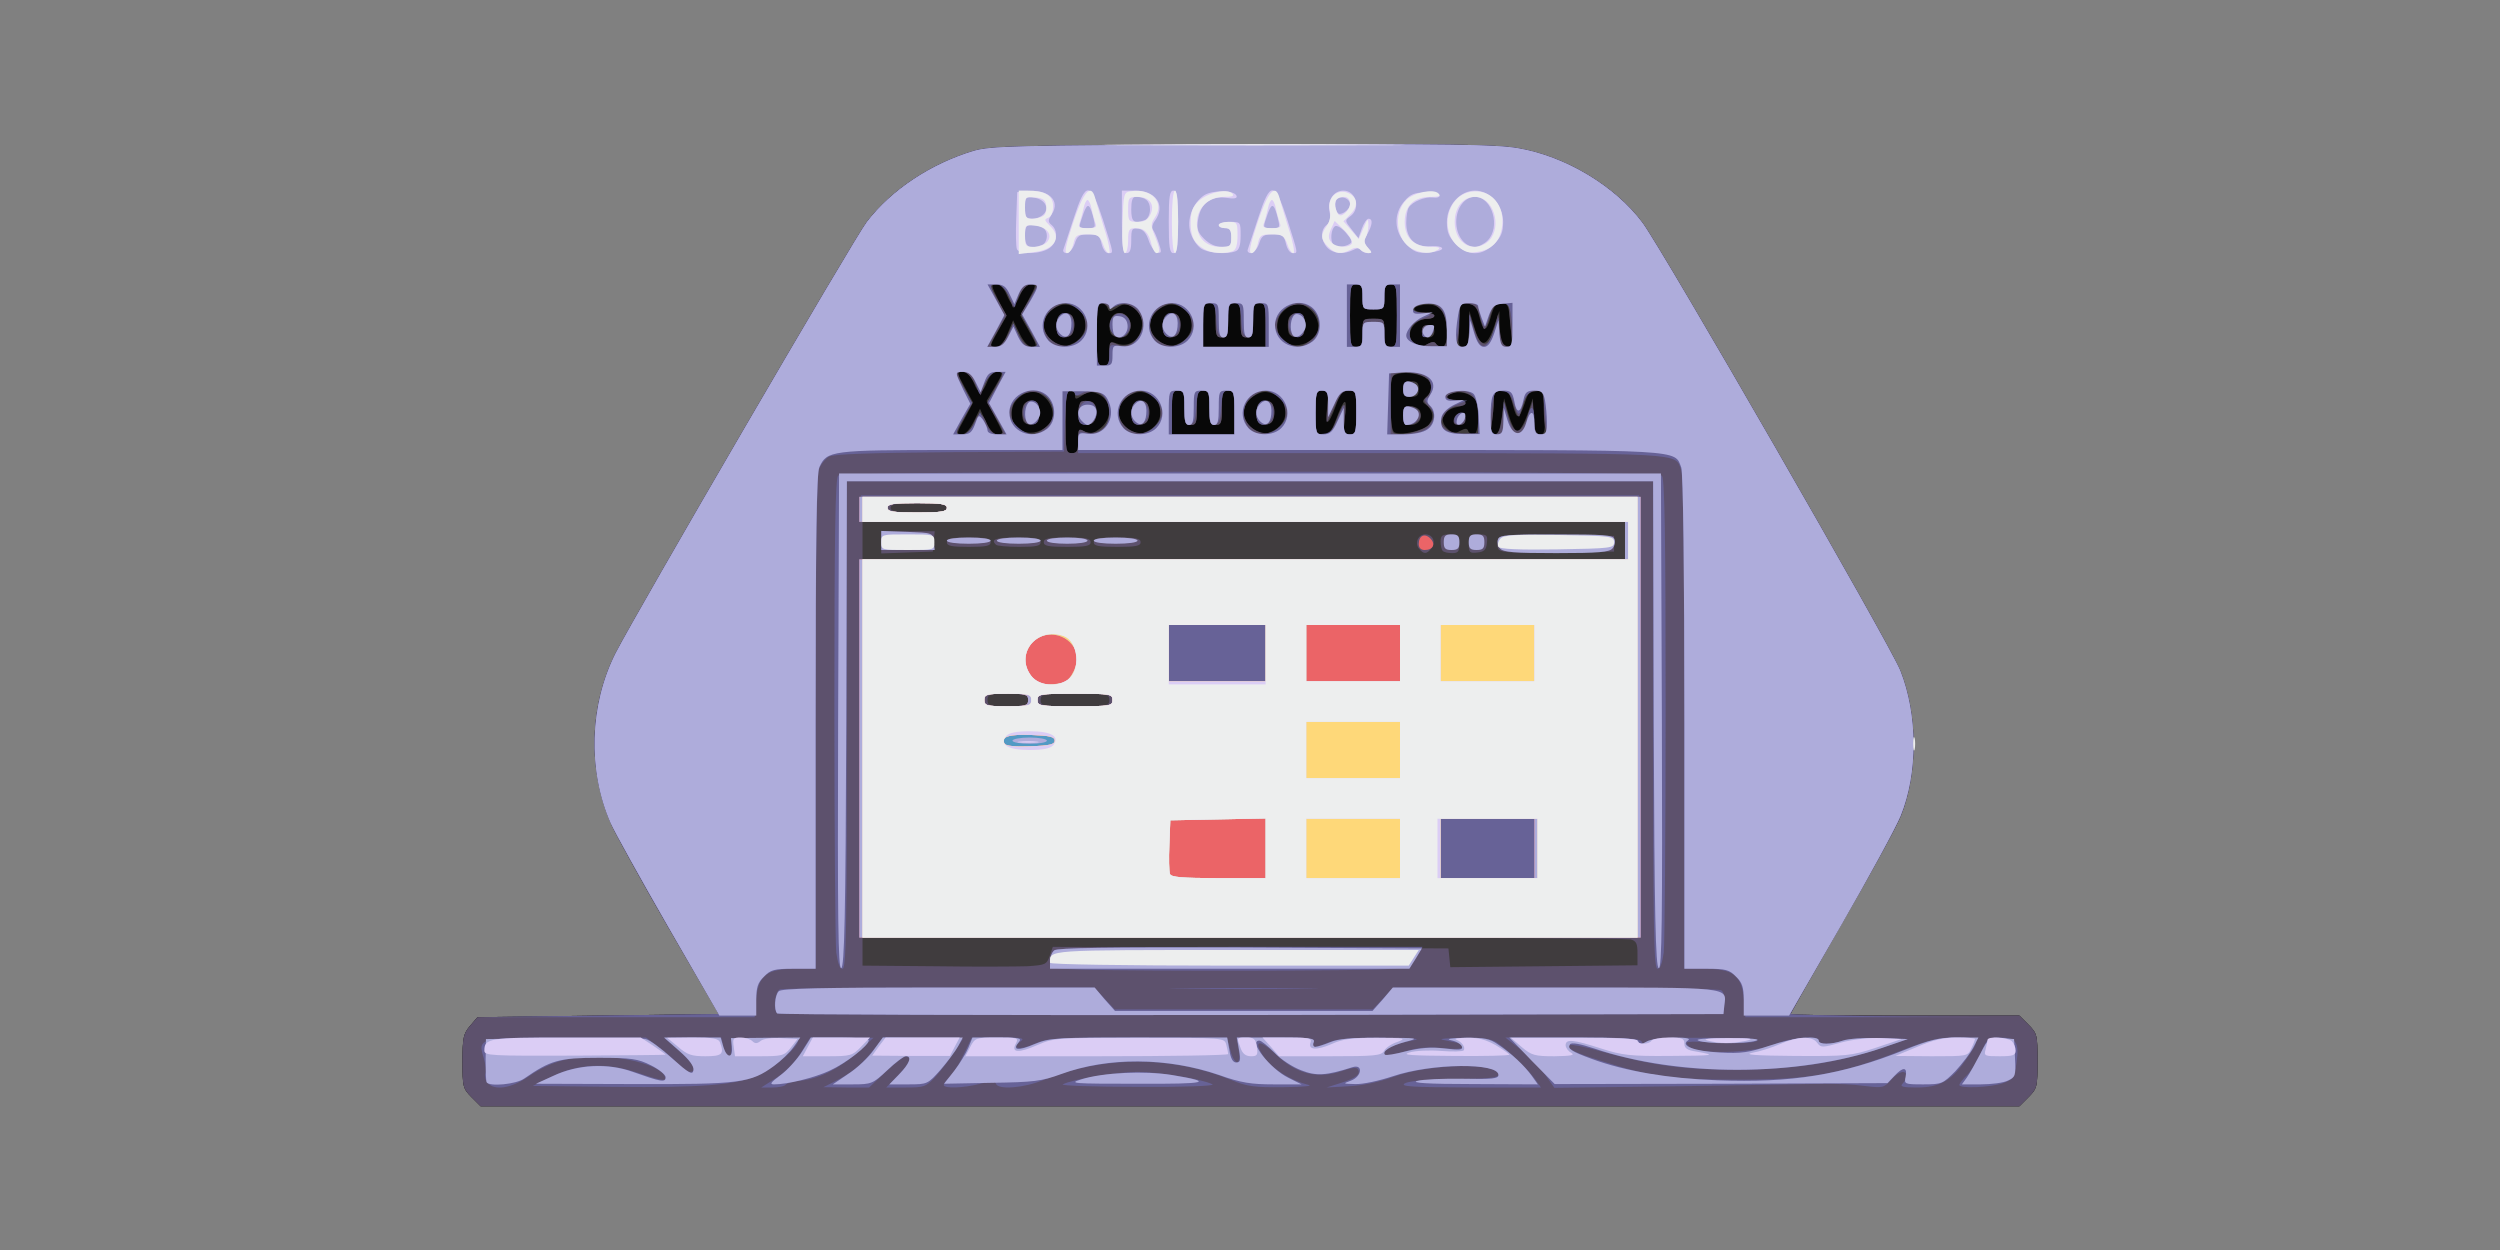 <!DOCTYPE svg PUBLIC "-//W3C//DTD SVG 20010904//EN" "http://www.w3.org/TR/2001/REC-SVG-20010904/DTD/svg10.dtd">
<svg version="1.0" xmlns="http://www.w3.org/2000/svg" width="800px" height="400px" viewBox="0 0 8000 4000" preserveAspectRatio="xMidYMid meet">
<rect x="0" y="0" width="8000" height="4000" fill="#808080" stroke="none"/>
<g id="layer101" fill="#080808" stroke="none">
<path d="M1509 3511 c-28 -28 -29 -34 -29 -115 0 -75 3 -88 24 -113 l24 -28 386 -5 386 -5 -157 -270 c-86 -148 -168 -297 -184 -331 -79 -173 -75 -384 11 -554 66 -129 765 -1330 804 -1380 79 -103 205 -186 341 -227 55 -16 130 -18 858 -21 667 -2 813 0 884 12 153 26 312 122 399 239 67 91 792 1350 825 1433 56 141 57 326 2 464 -14 35 -100 192 -190 347 -89 155 -163 285 -163 288 0 3 165 5 366 5 l366 0 29 29 c28 28 29 34 29 116 0 82 -1 88 -29 116 l-29 29 -2462 0 -2462 0 -29 -29z"/>
</g>
<g id="layer102" fill="#403c3e" stroke="none">
<path d="M1509 3511 c-28 -28 -29 -34 -29 -115 0 -75 3 -88 24 -113 l24 -28 386 -5 386 -5 -157 -270 c-86 -148 -168 -297 -184 -331 -79 -173 -75 -384 11 -554 66 -129 765 -1330 804 -1380 79 -103 205 -186 341 -227 55 -16 130 -18 858 -21 667 -2 813 0 884 12 153 26 312 122 399 239 67 91 792 1350 825 1433 56 141 57 326 2 464 -14 35 -100 192 -190 347 -89 155 -163 285 -163 288 0 3 165 5 366 5 l366 0 29 29 c28 28 29 34 29 116 0 82 -1 88 -29 116 l-29 29 -2462 0 -2462 0 -29 -29z m1941 -2101 c0 -38 1 -40 21 -29 18 9 26 7 48 -9 43 -32 41 -90 -5 -111 -22 -10 -31 -9 -50 4 -21 14 -24 14 -24 0 0 -8 -7 -15 -15 -15 -12 0 -15 18 -15 100 0 93 1 100 20 100 17 0 20 -7 20 -40z m-334 -61 l20 -41 18 41 c13 27 25 41 38 41 11 0 18 -3 16 -7 -2 -5 -14 -29 -27 -54 l-24 -46 28 -47 c25 -43 26 -46 7 -46 -12 0 -24 11 -32 30 -18 44 -28 45 -44 5 -10 -24 -21 -35 -35 -35 -20 0 -20 2 6 49 l27 49 -27 51 c-26 46 -27 51 -10 51 12 0 26 -15 39 -41z m237 13 c26 -23 18 -70 -15 -95 -23 -17 -31 -18 -57 -8 -17 8 -34 24 -39 39 -25 72 52 116 111 64z m320 17 c33 -15 49 -52 37 -84 -11 -28 -50 -48 -77 -38 -69 24 -70 101 -3 126 8 3 16 6 17 6 1 1 13 -4 26 -10z m277 -59 c0 -63 -2 -70 -20 -70 -18 0 -20 7 -20 55 0 48 -2 55 -20 55 -18 0 -20 -7 -20 -55 0 -48 -2 -55 -20 -55 -18 0 -20 7 -20 55 0 48 -2 55 -20 55 -18 0 -20 -7 -20 -55 0 -48 -2 -55 -20 -55 -18 0 -20 7 -20 70 l0 70 100 0 100 0 0 -70z m123 59 c33 -15 49 -52 37 -84 -11 -28 -50 -48 -77 -38 -69 24 -70 101 -3 126 8 3 16 6 17 6 1 1 13 -4 26 -10z m202 -36 c27 -72 37 -76 29 -10 -6 54 -6 57 15 57 19 0 21 -5 21 -70 0 -67 -1 -70 -24 -70 -20 0 -27 9 -42 50 -10 28 -21 50 -26 50 -4 0 -4 -22 -1 -50 5 -46 4 -50 -16 -50 -19 0 -21 5 -21 70 0 67 1 70 24 70 19 0 27 -9 41 -47z m297 16 c18 -21 14 -47 -10 -65 -12 -8 -11 -12 2 -23 19 -16 21 -45 4 -58 -20 -16 -66 -24 -93 -17 -24 6 -25 9 -25 94 0 61 4 90 13 94 24 10 92 -6 109 -25z m126 20 c2 6 10 11 18 11 15 0 20 -72 8 -105 -8 -21 -45 -35 -73 -28 -31 8 -25 23 9 23 39 0 39 16 1 23 -43 9 -57 41 -31 67 17 17 24 19 42 9 17 -9 23 -9 26 0z m108 -46 l7 -58 15 53 c8 28 20 52 27 52 8 0 22 -24 32 -52 l18 -53 3 58 c2 46 6 57 20 57 15 0 17 -9 14 -70 -3 -66 -5 -70 -27 -70 -18 0 -26 8 -35 38 -19 56 -26 58 -39 8 -10 -39 -15 -46 -36 -46 -21 0 -25 5 -25 33 0 17 -3 49 -6 70 -5 29 -3 37 9 37 11 0 17 -15 23 -57z m-1256 -203 c0 -37 2 -39 23 -31 72 27 116 -82 47 -119 -17 -9 -27 -8 -46 5 -22 14 -25 14 -30 0 -3 -8 -12 -15 -20 -15 -11 0 -14 21 -14 100 0 93 1 100 20 100 17 0 20 -7 20 -40z m-326 -62 l18 -43 21 43 c13 27 28 42 40 42 16 0 16 -5 -10 -50 l-28 -50 26 -50 c25 -47 26 -50 7 -50 -12 0 -24 12 -34 35 -16 40 -26 39 -44 -5 -8 -18 -20 -30 -31 -30 -18 0 -18 3 6 51 l26 50 -26 46 c-30 54 -30 53 -7 53 13 0 25 -14 36 -42z m209 31 c33 -15 49 -52 37 -84 -11 -28 -50 -48 -77 -38 -69 24 -70 101 -3 126 8 3 16 6 17 6 1 1 13 -4 26 -10z m340 0 c33 -15 49 -52 37 -84 -11 -28 -50 -48 -77 -38 -69 24 -70 101 -3 126 8 3 16 6 17 6 1 1 13 -4 26 -10z m277 -59 c0 -63 -2 -70 -20 -70 -18 0 -20 7 -20 55 0 48 -2 55 -20 55 -18 0 -20 -7 -20 -55 0 -48 -2 -55 -20 -55 -18 0 -20 7 -20 55 0 48 -2 55 -20 55 -18 0 -20 -7 -20 -55 0 -48 -2 -55 -20 -55 -18 0 -20 7 -20 70 l0 70 100 0 100 0 0 -70z m153 42 c26 -23 18 -70 -15 -95 -23 -17 -31 -18 -57 -8 -17 8 -34 24 -39 39 -25 72 52 116 111 64z m157 -17 c0 -45 0 -45 35 -45 35 0 35 0 35 45 0 38 3 45 20 45 19 0 20 -7 20 -100 0 -93 -1 -100 -20 -100 -17 0 -20 7 -20 40 0 39 -1 40 -35 40 -34 0 -35 -1 -35 -40 0 -33 -3 -40 -20 -40 -19 0 -20 7 -20 100 0 93 1 100 20 100 17 0 20 -7 20 -45z m210 35 c13 -7 21 -7 25 0 15 25 35 9 35 -27 0 -80 -24 -107 -83 -96 -34 7 -25 23 14 23 16 0 29 5 29 10 0 6 -10 10 -22 10 -47 0 -77 58 -40 79 21 13 20 13 42 1z m131 -47 l1 -58 16 53 c19 66 39 66 63 -3 l17 -50 1 53 c1 38 5 54 16 59 24 8 25 3 18 -70 -5 -61 -8 -67 -28 -67 -18 0 -25 9 -35 46 -14 49 -24 48 -37 -6 -7 -27 -15 -36 -35 -38 -26 -3 -26 -2 -30 67 -3 62 -1 71 15 71 14 0 17 -10 18 -57z"/>
<path d="M3454 1346 c-3 -8 -4 -25 -2 -38 2 -17 9 -23 28 -23 22 0 25 4 25 35 0 29 -4 36 -23 38 -13 2 -24 -3 -28 -12z"/>
<path d="M3274 1346 c-3 -8 -4 -25 -2 -38 2 -17 9 -23 28 -23 22 0 25 4 25 35 0 29 -4 36 -23 38 -13 2 -24 -3 -28 -12z"/>
<path d="M3624 1346 c-3 -8 -4 -25 -2 -38 2 -17 9 -23 28 -23 22 0 25 4 25 35 0 29 -4 36 -23 38 -13 2 -24 -3 -28 -12z"/>
<path d="M4024 1346 c-3 -8 -4 -25 -2 -38 2 -17 9 -23 28 -23 22 0 25 4 25 35 0 29 -4 36 -23 38 -13 2 -24 -3 -28 -12z"/>
<path d="M4490 1330 c0 -25 4 -30 24 -30 13 0 26 7 30 15 9 25 -4 45 -30 45 -20 0 -24 -5 -24 -30z"/>
<path d="M4490 1245 c0 -20 5 -25 25 -25 20 0 25 5 25 25 0 20 -5 25 -25 25 -20 0 -25 -5 -25 -25z"/>
<path d="M3554 1066 c-11 -28 1 -61 22 -64 28 -4 48 22 40 53 -5 18 -13 25 -32 25 -13 0 -27 -6 -30 -14z"/>
<path d="M3384 1066 c-3 -8 -4 -25 -2 -38 2 -17 9 -23 28 -23 22 0 25 4 25 35 0 29 -4 36 -23 38 -13 2 -24 -3 -28 -12z"/>
<path d="M3724 1066 c-3 -8 -4 -25 -2 -38 2 -17 9 -23 28 -23 22 0 25 4 25 35 0 29 -4 36 -23 38 -13 2 -24 -3 -28 -12z"/>
<path d="M4124 1066 c-3 -8 -4 -25 -2 -38 2 -17 9 -23 28 -23 22 0 25 4 25 35 0 29 -4 36 -23 38 -13 2 -24 -3 -28 -12z"/>
<path d="M4550 1060 c0 -13 7 -20 20 -20 13 0 20 7 20 20 0 13 -7 20 -20 20 -13 0 -20 -7 -20 -20z"/>
</g>
<g id="layer103" fill="#5d516d" stroke="none">
<path d="M1509 3511 c-28 -28 -29 -34 -29 -115 0 -75 3 -88 24 -113 l24 -28 386 -5 386 -5 -157 -270 c-86 -148 -168 -297 -184 -331 -79 -173 -75 -384 11 -554 66 -129 765 -1330 804 -1380 79 -103 205 -186 341 -227 55 -16 130 -18 858 -21 667 -2 813 0 884 12 153 26 312 122 399 239 67 91 792 1350 825 1433 56 141 57 326 2 464 -14 35 -100 192 -190 347 -89 155 -163 285 -163 288 0 3 165 5 366 5 l366 0 29 29 c28 28 29 34 29 116 0 82 -1 88 -29 116 l-29 29 -2462 0 -2462 0 -29 -29z m1850 -452 l10 -29 633 2 633 3 3 30 3 30 299 -3 300 -3 0 -38 c0 -32 -4 -40 -22 -45 -13 -3 -571 -6 -1240 -6 l-1218 0 0 45 0 45 233 2 c127 2 260 1 294 0 58 -4 62 -5 72 -33z m-69 -819 c0 -18 -7 -20 -65 -20 -58 0 -65 2 -65 20 0 18 7 20 65 20 58 0 65 -2 65 -20z m260 0 c0 -19 -7 -20 -110 -20 -103 0 -110 1 -110 20 0 19 7 20 110 20 103 0 110 -1 110 -20z m1650 -510 l0 -60 -1220 0 -1220 0 0 60 0 60 1220 0 1220 0 0 -60z m-2170 -105 c0 -12 -17 -15 -90 -15 -73 0 -90 3 -90 15 0 12 17 15 90 15 73 0 90 -3 90 -15z m420 -215 c0 -37 2 -40 19 -30 28 15 69 -4 77 -35 15 -61 -25 -108 -74 -85 -19 8 -28 8 -30 1 -2 -6 -10 -11 -18 -11 -11 0 -14 20 -14 100 0 93 1 100 20 100 17 0 20 -7 20 -40z m-334 -55 c16 -40 26 -39 44 5 8 18 20 30 31 30 25 0 24 -5 -7 -57 l-25 -44 25 -46 c31 -55 31 -53 5 -53 -14 0 -25 11 -36 37 l-15 38 -19 -38 c-13 -24 -26 -37 -39 -37 -20 0 -19 2 5 51 l26 50 -26 46 c-30 55 -30 53 -4 53 14 0 25 -11 35 -35z m228 14 c62 -48 7 -138 -68 -109 -51 19 -54 99 -4 120 34 13 43 12 72 -11z m355 -4 c23 -22 18 -75 -8 -97 -30 -23 -52 -23 -85 3 -35 28 -35 70 1 99 29 23 66 21 92 -5z m251 -45 c0 -63 -2 -70 -20 -70 -18 0 -20 7 -20 55 0 48 -2 55 -20 55 -18 0 -20 -7 -20 -55 0 -48 -2 -55 -20 -55 -18 0 -20 7 -20 55 0 48 -2 55 -20 55 -18 0 -20 -7 -20 -55 0 -48 -2 -55 -20 -55 -18 0 -20 7 -20 70 l0 70 100 0 100 0 0 -70z m149 45 c23 -22 18 -75 -8 -97 -30 -23 -52 -23 -85 3 -35 28 -35 70 1 99 29 23 66 21 92 -5z m177 -20 c24 -63 34 -65 27 -5 -5 46 -4 50 16 50 19 0 21 -5 21 -70 0 -67 -1 -70 -24 -70 -19 0 -28 10 -45 50 -12 28 -23 50 -25 50 -2 0 -1 -22 2 -50 4 -46 3 -50 -17 -50 -19 0 -21 5 -21 70 0 67 1 70 24 70 20 0 28 -9 42 -45z m297 14 c22 -27 21 -35 -2 -58 -17 -17 -18 -21 -5 -32 17 -14 18 -43 1 -57 -19 -16 -64 -25 -92 -18 -24 6 -25 9 -25 95 0 48 3 91 8 95 14 15 96 -3 115 -25z m157 -25 c0 -45 -4 -56 -24 -69 -15 -10 -33 -14 -50 -9 -35 9 -33 24 4 24 17 0 30 5 30 10 0 6 -11 10 -25 10 -15 0 -31 9 -41 25 -15 24 -15 27 0 44 11 12 30 18 61 18 l45 0 0 -53z m76 4 l7 -52 14 48 c18 60 40 59 62 -4 l16 -45 3 53 c3 45 6 52 24 52 14 0 18 -5 14 -16 -3 -9 -6 -40 -6 -70 0 -54 -1 -55 -27 -52 -19 2 -29 11 -36 33 -5 17 -11 37 -14 45 -3 9 -11 -5 -19 -32 -12 -41 -19 -48 -39 -48 -21 0 -25 5 -25 33 0 17 -3 49 -6 70 -5 30 -4 37 9 37 12 0 18 -14 23 -52z m-1256 -208 c0 -38 1 -39 25 -28 51 23 103 -48 71 -97 -19 -29 -49 -39 -75 -26 -13 7 -22 8 -26 1 -3 -5 -13 -10 -21 -10 -11 0 -14 20 -14 100 0 93 1 100 20 100 17 0 20 -7 20 -40z m-326 -57 l18 -38 19 38 c13 24 26 37 40 37 11 0 19 -3 17 -7 -2 -5 -14 -29 -27 -54 l-24 -46 28 -47 c26 -44 26 -46 6 -46 -14 0 -27 12 -40 37 l-19 38 -15 -38 c-11 -26 -22 -37 -36 -37 -27 0 -26 2 5 55 l25 44 -25 44 c-31 52 -32 57 -8 57 11 0 25 -15 36 -37z m235 12 c23 -22 18 -75 -8 -97 -30 -23 -52 -23 -85 3 -35 28 -35 70 1 99 29 23 66 21 92 -5z m340 0 c23 -22 18 -75 -8 -97 -30 -23 -52 -23 -85 3 -35 28 -35 70 1 99 29 23 66 21 92 -5z m251 -45 c0 -63 -2 -70 -20 -70 -18 0 -20 7 -20 55 0 48 -2 55 -20 55 -18 0 -20 -7 -20 -55 0 -48 -2 -55 -20 -55 -18 0 -20 7 -20 55 0 48 -2 55 -20 55 -18 0 -20 -7 -20 -55 0 -48 -2 -55 -20 -55 -18 0 -20 7 -20 70 l0 70 100 0 100 0 0 -70z m144 49 c62 -48 7 -138 -68 -109 -51 19 -54 99 -4 120 34 13 43 12 72 -11z m166 -24 c0 -45 0 -45 35 -45 35 0 35 0 35 45 0 38 3 45 20 45 19 0 20 -7 20 -100 0 -93 -1 -100 -20 -100 -17 0 -20 7 -20 40 0 39 -1 40 -35 40 -34 0 -35 -1 -35 -40 0 -33 -3 -40 -20 -40 -19 0 -20 7 -20 100 0 93 1 100 20 100 17 0 20 -7 20 -45z m210 35 c13 -7 21 -7 25 0 3 5 13 10 21 10 23 0 19 -95 -6 -120 -21 -21 -32 -23 -67 -14 -35 10 -27 24 12 24 19 0 35 5 35 10 0 6 -9 10 -21 10 -52 0 -82 56 -41 79 21 13 20 13 42 1z m131 -42 l1 -53 16 48 c10 31 21 47 33 47 11 0 21 -15 30 -47 l13 -48 5 50 c5 38 10 51 25 53 17 4 18 0 12 -43 -3 -26 -6 -58 -6 -71 0 -19 -5 -24 -25 -24 -20 0 -27 7 -39 48 -8 27 -16 41 -19 32 -3 -8 -9 -28 -14 -45 -7 -22 -17 -31 -36 -33 -26 -3 -27 -2 -27 52 0 30 -3 61 -6 70 -4 12 0 16 15 16 19 0 21 -6 22 -52z"/>
<path d="M2820 1735 l0 -35 86 0 85 0 -3 33 -3 32 -82 3 -83 3 0 -36z"/>
<path d="M4541 1756 c-15 -18 -3 -46 20 -46 25 0 35 26 19 45 -15 19 -24 19 -39 1z"/>
<path d="M4617 1763 c-4 -3 -7 -17 -7 -30 0 -19 5 -23 30 -23 27 0 30 3 30 30 0 25 -4 30 -23 30 -13 0 -27 -3 -30 -7z"/>
<path d="M4700 1741 c0 -28 3 -31 31 -31 27 0 30 3 27 28 -2 21 -9 28 -30 30 -25 3 -28 0 -28 -27z"/>
<path d="M4794 1755 c-4 -8 -4 -22 0 -30 5 -13 32 -15 188 -13 l183 3 0 25 0 25 -183 3 c-156 2 -183 0 -188 -13z"/>
<path d="M3030 1735 c0 -12 14 -15 70 -15 56 0 70 3 70 15 0 12 -14 15 -70 15 -56 0 -70 -3 -70 -15z"/>
<path d="M3187 1743 c-18 -17 -1 -23 68 -23 60 0 75 3 75 15 0 12 -14 15 -68 15 -38 0 -72 -3 -75 -7z"/>
<path d="M3340 1735 c0 -12 15 -15 75 -15 60 0 75 3 75 15 0 12 -15 15 -75 15 -60 0 -75 -3 -75 -15z"/>
<path d="M3500 1735 c0 -12 15 -15 75 -15 60 0 75 3 75 15 0 12 -15 15 -75 15 -60 0 -75 -3 -75 -15z"/>
<path d="M3457 1354 c-11 -11 -8 -62 3 -69 6 -3 19 -3 31 0 28 9 23 69 -6 73 -12 2 -24 0 -28 -4z"/>
<path d="M3275 1341 c-10 -34 4 -63 28 -59 18 2 22 10 22 38 0 28 -4 36 -22 38 -14 2 -23 -3 -28 -17z"/>
<path d="M3624 1346 c-11 -29 1 -61 23 -64 24 -4 38 25 28 58 -7 23 -43 27 -51 6z"/>
<path d="M4024 1346 c-11 -29 1 -61 23 -64 24 -4 38 25 28 58 -7 23 -43 27 -51 6z"/>
<path d="M4490 1330 c0 -23 5 -30 19 -30 28 0 47 26 31 45 -7 8 -21 15 -31 15 -14 0 -19 -7 -19 -30z"/>
<path d="M4652 1343 c5 -26 38 -29 38 -4 0 15 -6 21 -21 21 -14 0 -19 -5 -17 -17z"/>
<path d="M3554 1054 c-9 -34 18 -64 44 -48 22 14 27 41 12 59 -20 24 -49 18 -56 -11z"/>
<path d="M3384 1066 c-11 -29 1 -61 23 -64 24 -4 38 25 28 58 -7 23 -43 27 -51 6z"/>
<path d="M3724 1066 c-11 -29 1 -61 23 -64 24 -4 38 25 28 58 -7 23 -43 27 -51 6z"/>
<path d="M4125 1061 c-10 -34 4 -63 28 -59 18 2 22 10 22 38 0 28 -4 36 -22 38 -14 2 -23 -3 -28 -17z"/>
<path d="M4550 1061 c0 -15 6 -21 21 -21 25 0 22 33 -4 38 -12 2 -17 -3 -17 -17z"/>
</g>
<g id="layer104" fill="#676297" stroke="none">
<path d="M1560 3465 c-7 -8 -10 -21 -7 -29 3 -8 1 -30 -5 -50 -20 -65 -18 -66 267 -66 l252 0 39 29 c21 15 50 40 63 55 14 14 30 26 38 26 26 0 13 -26 -34 -67 l-48 -42 92 -1 91 0 7 30 c9 43 25 47 25 7 l0 -35 110 -1 c105 -1 110 0 101 18 -16 29 -81 82 -127 103 -69 30 -183 39 -459 36 l-260 -3 59 -29 c88 -43 176 -47 280 -12 79 27 94 28 81 6 -17 -27 -100 -53 -185 -58 -104 -6 -175 12 -249 63 -55 38 -109 46 -131 20z"/>
<path d="M2483 3450 c29 -18 60 -50 79 -80 l31 -50 101 0 101 1 -47 43 c-58 53 -124 87 -184 94 -25 2 -47 9 -50 13 -3 5 -22 9 -42 9 l-36 0 47 -30z"/>
<path d="M2680 3456 c50 -26 82 -54 121 -104 l25 -33 128 3 127 3 -30 45 c-16 25 -43 60 -60 78 -28 30 -35 32 -92 32 l-63 0 37 -38 c37 -38 47 -62 25 -62 -6 0 -35 23 -64 50 l-53 50 -73 0 -73 -1 45 -23z"/>
<path d="M3020 3472 c0 -5 9 -17 19 -26 11 -10 31 -42 45 -72 l26 -54 87 0 c75 0 84 2 68 13 -31 24 0 28 46 7 41 -18 67 -20 330 -20 l285 0 10 37 c13 53 36 57 28 4 l-7 -41 126 0 c108 0 126 2 121 15 -4 8 -2 15 4 15 5 0 26 -7 45 -15 27 -11 72 -15 174 -14 102 1 126 3 92 9 -52 9 -89 26 -89 40 0 13 2 13 68 -6 40 -12 73 -15 119 -10 40 4 63 3 63 -4 0 -5 -10 -12 -22 -14 -13 -3 -32 -7 -43 -9 -11 -3 18 -5 65 -6 64 -1 92 3 110 15 35 24 98 84 122 117 l19 27 -228 0 c-184 -1 -224 -3 -208 -13 13 -8 70 -13 160 -14 109 -1 140 -4 140 -14 0 -40 -223 -35 -336 7 -48 17 -99 28 -144 30 l-70 4 47 -15 c49 -16 63 -28 53 -44 -3 -6 -22 -4 -47 5 -80 28 -149 12 -215 -52 -54 -51 -75 -46 -38 9 26 37 84 74 140 88 19 4 -9 7 -78 8 -92 1 -116 -2 -167 -23 -191 -78 -409 -78 -601 0 -63 26 -145 32 -152 12 -3 -10 -13 -10 -50 0 -54 14 -117 16 -117 4z"/>
<path d="M3401 3470 c29 -16 170 -40 239 -40 70 0 211 24 240 40 9 5 -94 9 -239 8 -140 0 -248 -4 -240 -8z"/>
<path d="M4945 3440 c-16 -23 -51 -59 -78 -81 l-50 -39 216 0 c163 0 216 3 220 13 4 10 7 10 18 0 9 -10 62 -13 194 -12 134 0 174 3 155 11 -15 6 -67 8 -129 4 -98 -5 -103 -4 -87 12 27 27 203 23 274 -6 54 -23 142 -30 142 -12 0 13 39 13 77 0 16 -6 70 -10 119 -8 l89 3 -80 27 c-140 48 -281 70 -460 71 -173 1 -278 -13 -443 -59 -51 -15 -96 -23 -100 -20 -10 11 16 24 99 50 158 51 231 61 439 61 229 0 328 -17 518 -91 95 -37 125 -44 183 -44 78 0 79 2 25 78 -43 61 -81 82 -152 82 -45 0 -55 -3 -46 -12 7 -7 12 -18 12 -25 0 -21 -25 -15 -49 13 -22 25 -26 26 -85 19 -33 -5 -90 -7 -126 -7 -36 1 -245 4 -466 8 l-400 5 -29 -41z"/>
<path d="M6270 3472 c0 -5 11 -19 24 -31 13 -13 34 -45 45 -72 20 -47 23 -49 60 -49 53 0 63 16 54 80 -7 49 -11 54 -43 66 -40 14 -140 18 -140 6z"/>
<path d="M1917 3250 l383 -5 -157 -270 c-86 -148 -168 -297 -184 -331 -79 -173 -75 -384 11 -554 66 -129 765 -1330 804 -1380 79 -103 205 -186 341 -227 55 -16 130 -18 858 -21 667 -2 813 0 884 12 153 26 312 122 399 239 67 91 792 1350 825 1433 56 141 57 326 2 464 -14 35 -100 192 -190 347 -89 155 -163 285 -163 288 0 2 165 6 368 8 332 2 325 2 -73 2 l-440 0 -3 -40 c-6 -94 -30 -115 -132 -115 l-60 0 0 -784 c0 -519 -4 -794 -10 -812 -22 -56 30 -53 -987 -54 l-943 0 0 -35 c0 -33 2 -35 25 -29 41 10 75 -19 75 -65 0 -59 -42 -87 -91 -61 -13 7 -19 7 -19 0 0 -5 -7 -10 -15 -10 -11 0 -15 20 -17 98 l-3 97 -365 2 c-252 2 -372 6 -387 14 -12 7 -27 25 -33 42 -6 20 -10 293 -10 813 l0 784 -60 0 c-102 0 -126 21 -132 115 l-3 40 -440 0 -440 0 382 -5z m1201 -1895 l18 -36 17 36 c12 26 23 35 41 35 l24 0 -28 -52 -29 -52 25 -41 c29 -50 29 -55 4 -55 -12 0 -26 13 -38 35 l-18 36 -13 -36 c-9 -27 -18 -35 -37 -35 -30 0 -30 1 2 55 l25 44 -25 44 c-31 53 -32 57 -6 57 12 0 26 -13 38 -35z m232 15 c44 -44 14 -120 -48 -120 -29 0 -72 42 -72 70 0 29 44 70 75 70 14 0 34 -9 45 -20z m345 -5 c14 -13 25 -33 25 -45 0 -29 -44 -70 -75 -70 -36 0 -65 33 -65 74 0 63 69 87 115 41z m255 -45 c0 -63 -2 -70 -19 -70 -17 0 -20 8 -23 52 -2 41 -7 54 -20 56 -15 3 -18 -5 -18 -52 0 -49 -3 -56 -19 -56 -17 0 -20 8 -23 52 -2 41 -7 54 -20 56 -15 3 -18 -5 -18 -52 0 -49 -2 -56 -20 -56 -18 0 -20 7 -20 70 l0 70 100 0 100 0 0 -70z m145 45 c14 -13 25 -33 25 -45 0 -29 -44 -70 -75 -70 -36 0 -65 33 -65 74 0 63 69 87 115 41z m186 -25 l18 -45 0 48 c1 40 4 47 21 47 18 0 20 -7 20 -70 0 -68 -1 -70 -25 -70 -21 0 -30 9 -45 43 l-19 42 0 -42 c-1 -36 -4 -43 -21 -43 -18 0 -20 7 -20 71 0 70 0 70 26 67 21 -2 30 -13 45 -48z m274 38 c34 -15 43 -53 19 -80 -14 -15 -16 -22 -6 -25 6 -3 12 -18 12 -34 0 -34 -27 -49 -91 -49 l-39 0 0 100 0 100 40 0 c21 0 51 -5 65 -12z m175 -44 c0 -58 -17 -84 -55 -84 -58 0 -70 29 -12 31 l32 1 -38 15 c-25 11 -39 24 -44 41 -8 34 16 50 73 50 l44 -1 0 -53z m81 4 l1 -53 13 48 c7 27 16 51 19 54 13 13 35 -9 42 -42 9 -52 24 -53 24 -1 0 40 3 46 21 46 20 0 21 -4 15 -46 -3 -26 -6 -57 -6 -70 0 -37 -47 -33 -61 4 -5 15 -12 34 -15 42 -4 10 -10 1 -18 -25 -9 -32 -17 -41 -37 -43 -23 -3 -27 1 -32 35 -13 74 -9 103 13 103 17 0 20 -7 21 -52z m-1261 -202 c0 -34 1 -35 33 -29 28 4 37 1 55 -22 27 -35 28 -69 2 -95 -22 -22 -42 -25 -71 -10 -13 7 -19 7 -19 0 0 -5 -9 -10 -20 -10 -19 0 -20 7 -20 100 0 93 1 100 20 100 16 0 20 -7 20 -34z m-323 -63 l16 -38 16 37 c12 28 22 38 39 38 28 0 28 -4 -4 -57 l-25 -44 25 -46 c14 -25 26 -47 26 -49 0 -2 -11 -4 -24 -4 -19 0 -27 8 -37 37 l-12 37 -19 -37 c-12 -24 -26 -37 -38 -37 -25 0 -25 0 2 56 l23 46 -28 49 -27 49 26 0 c19 0 29 -8 41 -37z m228 12 c14 -13 25 -33 25 -45 0 -29 -44 -70 -75 -70 -36 0 -65 33 -65 74 0 63 69 87 115 41z m340 0 c14 -13 25 -33 25 -45 0 -29 -44 -70 -75 -70 -36 0 -65 33 -65 74 0 63 69 87 115 41z m255 -45 c0 -63 -2 -70 -20 -70 -18 0 -20 7 -20 56 0 47 -3 55 -17 52 -14 -2 -19 -15 -21 -56 -3 -44 -6 -52 -23 -52 -16 0 -19 7 -19 56 0 47 -3 55 -17 52 -14 -2 -19 -15 -21 -56 -3 -44 -6 -52 -23 -52 -17 0 -19 7 -19 70 l0 70 100 0 100 0 0 -70z m150 50 c44 -44 14 -120 -48 -120 -29 0 -72 42 -72 70 0 29 44 70 75 70 14 0 34 -9 45 -20z m160 -20 c0 -39 1 -40 35 -40 34 0 35 1 35 40 0 33 3 40 20 40 19 0 20 -7 20 -100 0 -93 -1 -100 -20 -100 -17 0 -20 7 -20 40 0 39 -1 40 -35 40 -34 0 -35 -1 -35 -40 0 -33 -3 -40 -20 -40 -19 0 -20 7 -20 100 0 93 1 100 20 100 17 0 20 -7 20 -40z m270 -13 c0 -57 -19 -87 -56 -87 -56 0 -74 27 -21 32 27 3 29 5 12 12 -40 15 -50 24 -53 45 -5 35 14 49 68 49 l50 0 0 -51z m71 1 l1 -53 15 53 c19 65 40 66 62 2 l16 -45 3 48 c3 39 6 47 23 47 15 0 19 -7 19 -39 0 -21 -3 -53 -6 -70 -6 -27 -11 -32 -33 -29 -20 2 -28 11 -36 42 -12 43 -19 40 -30 -11 -6 -28 -11 -33 -36 -33 -26 0 -29 3 -29 33 0 17 -3 49 -6 70 -6 33 -4 37 15 37 19 0 21 -6 22 -52z"/>
<path d="M3280 1341 c-14 -27 4 -64 28 -59 24 5 24 71 0 76 -9 2 -22 -6 -28 -17z"/>
<path d="M3624 1346 c-10 -25 0 -61 18 -64 24 -5 42 32 28 58 -12 23 -38 26 -46 6z"/>
<path d="M4024 1346 c-10 -25 0 -61 18 -64 24 -5 42 32 28 58 -12 23 -38 26 -46 6z"/>
<path d="M4490 1330 c0 -27 3 -31 23 -28 16 2 22 10 22 28 0 18 -6 26 -22 28 -20 3 -23 -1 -23 -28z"/>
<path d="M4490 1245 c0 -22 4 -26 23 -23 14 2 22 10 22 23 0 13 -8 21 -22 23 -19 3 -23 -1 -23 -23z"/>
<path d="M4658 1354 c-11 -10 3 -34 19 -34 8 0 13 7 11 17 -3 18 -20 27 -30 17z"/>
<path d="M3562 1068 c-26 -26 -2 -75 31 -62 22 8 29 32 17 55 -12 22 -30 25 -48 7z"/>
<path d="M3384 1066 c-10 -25 0 -61 18 -64 24 -5 42 32 28 58 -12 23 -38 26 -46 6z"/>
<path d="M3724 1066 c-10 -25 0 -61 18 -64 24 -5 42 32 28 58 -12 23 -38 26 -46 6z"/>
<path d="M4130 1061 c-14 -27 4 -64 28 -59 12 2 17 13 17 38 0 41 -27 53 -45 21z"/>
<path d="M4552 1064 c2 -11 11 -20 22 -22 13 -3 17 1 14 14 -2 11 -11 20 -22 22 -13 3 -17 -1 -14 -14z"/>
<path d="M2487 3243 c-14 -13 -7 -71 9 -77 9 -3 238 -6 510 -6 l495 0 33 35 33 35 413 0 413 0 33 -35 33 -35 518 0 c285 0 524 4 531 9 8 5 12 22 10 42 l-3 34 -1511 3 c-831 1 -1514 -1 -1517 -5z"/>
<path d="M3788 3163 c105 -2 279 -2 385 0 105 1 19 2 -193 2 -212 0 -298 -1 -192 -2z"/>
<path d="M3468 3103 c-105 -4 -108 -4 -108 -26 0 -13 5 -28 12 -35 9 -9 155 -12 596 -12 l584 0 -19 33 c-18 30 -23 32 -94 38 -75 6 -774 7 -971 2z"/>
<path d="M2676 3048 c-3 -29 -6 -382 -6 -783 0 -555 3 -734 12 -743 17 -17 2619 -17 2636 0 9 9 12 188 12 743 0 401 -3 754 -6 783 -5 34 -11 52 -20 52 -12 0 -14 -129 -14 -780 l0 -780 -1290 0 -1290 0 0 780 c0 651 -2 780 -14 780 -9 0 -15 -18 -20 -52z"/>
<path d="M2750 2395 l0 -605 1225 0 1225 0 0 -60 0 -60 -1226 0 -1225 0 3 -42 3 -43 1245 0 1245 0 3 708 2 707 -1250 0 -1250 0 0 -605z m540 -155 c0 -18 -7 -20 -70 -20 -63 0 -70 2 -70 20 0 18 7 20 70 20 63 0 70 -2 70 -20z m270 0 c0 -19 -7 -20 -120 -20 -113 0 -120 1 -120 20 0 19 7 20 120 20 113 0 120 -1 120 -20z m-530 -615 c0 -12 -17 -15 -95 -15 -78 0 -95 3 -95 15 0 12 17 15 95 15 78 0 95 -3 95 -15z"/>
<path d="M3457 1353 c-12 -12 -7 -50 8 -63 30 -25 61 30 33 58 -13 13 -31 16 -41 5z"/>
</g>
<g id="layer105" fill="#529ac4" stroke="none">
<path d="M2750 2395 l0 -605 1225 0 1225 0 0 -60 0 -60 -1225 0 -1225 0 0 -40 0 -40 1250 0 1250 0 0 705 0 705 -1250 0 -1250 0 0 -605z m2160 320 l0 -95 -150 0 -150 0 0 95 0 95 150 0 150 0 0 -95z m-1620 -475 c0 -18 -7 -20 -70 -20 -63 0 -70 2 -70 20 0 18 7 20 70 20 63 0 70 -2 70 -20z m270 0 c0 -19 -7 -20 -120 -20 -113 0 -120 1 -120 20 0 19 7 20 120 20 113 0 120 -1 120 -20z m490 -150 l0 -90 -155 0 -155 0 0 90 0 90 155 0 155 0 0 -90z m-1020 -465 c0 -12 -17 -15 -95 -15 -78 0 -95 3 -95 15 0 12 17 15 95 15 78 0 95 -3 95 -15z"/>
</g>
<g id="layer106" fill="#eb6467" stroke="none">
<path d="M2750 2395 l0 -605 1225 0 1225 0 0 -60 0 -60 -1225 0 -1225 0 0 -40 0 -40 1250 0 1250 0 0 705 0 705 -1250 0 -1250 0 0 -605z m2160 320 l0 -95 -150 0 -150 0 0 95 0 95 150 0 150 0 0 -95z m-1535 -345 c0 -12 -16 -16 -74 -18 -73 -3 -100 6 -86 28 4 7 34 10 83 8 61 -2 77 -6 77 -18z m-85 -130 c0 -18 -7 -20 -70 -20 -63 0 -70 2 -70 20 0 18 7 20 70 20 63 0 70 -2 70 -20z m270 0 c0 -19 -7 -20 -120 -20 -113 0 -120 1 -120 20 0 19 7 20 120 20 113 0 120 -1 120 -20z m490 -150 l0 -90 -155 0 -155 0 0 90 0 90 155 0 155 0 0 -90z m-1020 -465 c0 -12 -17 -15 -95 -15 -78 0 -95 3 -95 15 0 12 17 15 95 15 78 0 95 -3 95 -15z"/>
<path d="M4540 1741 c0 -27 19 -36 37 -18 18 18 9 37 -18 37 -12 0 -19 -7 -19 -19z"/>
</g>
<g id="layer107" fill="#aeacdb" stroke="none">
<path d="M1557 3463 c-2 -5 -3 -37 -3 -73 l1 -65 245 -3 c135 -1 254 0 266 3 12 2 50 30 85 62 54 48 65 54 68 38 2 -13 -12 -33 -45 -62 l-49 -43 90 0 91 0 9 31 c12 37 31 35 27 -2 l-3 -27 111 -1 111 -1 -22 31 c-12 17 -40 44 -62 60 -75 55 -110 59 -451 58 l-311 -1 55 -25 c78 -37 175 -42 255 -13 90 32 105 35 105 17 0 -8 -21 -25 -47 -38 -42 -21 -62 -24 -168 -24 -126 0 -153 8 -237 66 -26 19 -113 27 -121 12z"/>
<path d="M2497 3441 c22 -16 53 -50 69 -75 l29 -46 93 0 c50 0 92 4 92 9 0 17 -74 74 -125 97 -49 23 -135 44 -178 44 -15 0 -11 -6 20 -29z"/>
<path d="M2715 3436 c28 -18 64 -52 80 -75 l30 -41 128 0 128 0 -15 28 c-8 15 -33 48 -56 75 -41 46 -42 47 -103 47 l-61 0 32 -33 c33 -34 41 -57 21 -57 -7 0 -34 20 -60 45 -46 43 -50 45 -111 45 l-63 0 50 -34z"/>
<path d="M3054 3426 c18 -23 38 -57 45 -74 l13 -32 80 0 c71 0 79 2 68 15 -22 26 -3 29 51 6 49 -20 68 -21 334 -21 l282 0 7 40 c4 27 11 40 22 40 13 0 15 -7 9 -40 l-7 -40 126 0 c107 0 125 2 120 15 -4 8 -1 15 5 15 7 0 28 -7 48 -15 25 -11 71 -15 162 -14 122 0 124 1 78 13 -48 13 -76 31 -65 41 3 3 33 -2 68 -11 44 -11 80 -14 122 -9 49 6 60 5 56 -6 -3 -8 -18 -17 -34 -20 -19 -4 -3 -7 44 -8 61 -1 80 3 105 21 44 29 85 68 109 101 l19 27 -208 -1 c-147 0 -199 -4 -178 -10 17 -5 82 -8 145 -7 95 2 115 0 115 -12 0 -40 -214 -38 -338 4 -42 14 -96 26 -120 25 -40 -1 -41 -1 -14 -11 35 -13 40 -54 5 -43 -84 27 -116 29 -164 10 -27 -10 -66 -35 -86 -57 -21 -21 -42 -38 -48 -38 -36 0 34 90 93 119 l42 21 -89 0 c-72 0 -105 -5 -175 -30 -166 -57 -356 -58 -505 -3 -63 23 -88 26 -223 28 l-152 3 33 -42z"/>
<path d="M3460 3454 c69 -22 204 -28 290 -14 138 23 116 29 -110 28 -209 0 -222 -1 -180 -14z"/>
<path d="M4902 3395 l-72 -75 204 0 c154 0 205 3 209 13 3 10 9 10 26 0 23 -14 155 -18 133 -4 -27 17 19 35 101 39 69 4 94 0 160 -22 78 -26 157 -34 157 -16 0 13 39 13 77 0 16 -6 70 -10 119 -8 l89 3 -81 28 c-272 93 -653 94 -923 2 -45 -15 -73 -20 -77 -13 -9 14 3 22 71 47 107 39 243 62 401 68 236 9 398 -17 598 -97 82 -33 112 -40 168 -40 l69 0 -17 33 c-9 17 -35 51 -57 75 -40 40 -43 42 -103 42 -60 0 -61 -1 -56 -25 6 -31 -8 -32 -36 -2 l-22 23 -533 2 -532 1 -73 -74z"/>
<path d="M6294 3448 c9 -13 28 -47 43 -76 27 -52 28 -53 68 -50 l40 3 3 61 c3 57 1 61 -23 72 -14 7 -53 12 -87 12 l-60 0 16 -22z"/>
<path d="M5435 3330 c-13 -5 22 -8 95 -8 72 0 106 3 90 8 -34 11 -160 11 -185 0z"/>
<path d="M2140 2969 c-89 -155 -173 -306 -186 -335 -74 -168 -68 -378 16 -544 66 -129 765 -1330 804 -1380 79 -103 205 -186 341 -227 55 -16 130 -18 858 -21 667 -2 813 0 884 12 153 26 312 122 399 239 67 91 792 1350 825 1433 56 142 57 327 1 465 -15 37 -101 195 -192 353 l-165 286 -72 0 -73 0 0 -50 c0 -41 -5 -56 -25 -75 -21 -22 -33 -25 -95 -25 l-70 0 0 -789 c0 -479 -4 -800 -10 -815 -22 -58 16 -56 -1000 -56 l-930 0 0 -28 c0 -26 3 -28 30 -24 53 8 91 -47 69 -100 -13 -32 -24 -36 -96 -36 l-53 0 0 94 0 94 -355 0 c-386 0 -399 2 -423 55 -9 19 -12 225 -12 815 l0 790 -70 0 c-62 0 -74 3 -95 25 -20 19 -25 34 -25 75 l0 50 -59 0 -59 0 -162 -281z m980 -1611 c11 -32 12 -32 26 -14 7 11 14 26 14 33 0 8 12 13 31 13 l30 0 -28 -50 -28 -50 26 -50 27 -50 -28 0 c-23 0 -30 6 -40 33 l-12 32 -16 -32 c-11 -23 -23 -33 -39 -33 -28 0 -28 -1 -1 56 l23 46 -28 49 -27 49 29 0 c24 0 31 -6 41 -32z m231 14 c28 -23 30 -73 4 -102 -41 -45 -125 -12 -125 50 0 61 71 91 121 52z m349 -2 c43 -43 11 -120 -49 -120 -64 0 -98 73 -56 120 24 26 79 26 105 0z m250 -50 c0 -68 -1 -70 -25 -70 -24 0 -25 3 -25 55 0 42 -3 55 -15 55 -12 0 -15 -13 -15 -55 0 -52 -1 -55 -25 -55 -24 0 -25 3 -25 55 0 42 -3 55 -15 55 -12 0 -15 -13 -15 -55 0 -52 -1 -55 -25 -55 -24 0 -25 2 -25 70 l0 70 105 0 105 0 0 -70z m150 50 c43 -43 11 -120 -49 -120 -64 0 -98 73 -56 120 24 26 79 26 105 0z m180 -22 l20 -43 0 43 c0 35 3 42 20 42 18 0 20 -7 20 -70 0 -68 -1 -70 -25 -70 -21 0 -30 9 -45 43 l-20 42 0 -42 c0 -36 -3 -43 -20 -43 -18 0 -20 7 -20 70 0 68 1 70 25 70 21 0 30 -9 45 -42z m288 26 c25 -17 29 -57 8 -76 -11 -11 -11 -16 1 -35 30 -45 -13 -78 -93 -71 l-39 3 -3 98 -3 97 53 0 c32 0 62 -6 76 -16z m164 -44 c-2 -33 -10 -64 -17 -70 -20 -17 -90 -9 -90 10 0 11 9 14 30 12 l30 -2 -35 17 c-22 12 -36 27 -38 41 -5 37 14 51 71 51 l52 0 -3 -59z m79 18 l1 -43 12 40 c16 51 46 55 60 8 12 -43 26 -42 26 2 0 28 4 35 20 35 17 0 20 -7 20 -39 0 -21 -3 -53 -6 -70 -5 -26 -11 -31 -34 -31 -23 0 -30 5 -35 30 -9 43 -22 45 -29 5 -6 -30 -11 -35 -35 -35 -35 0 -41 14 -41 86 0 47 2 54 20 54 17 0 20 -7 21 -42z m-1251 -211 c0 -31 2 -33 29 -29 57 8 92 -64 55 -116 -17 -24 -62 -30 -82 -10 -9 9 -12 9 -12 0 0 -7 -9 -12 -20 -12 -19 0 -20 7 -20 100 l0 100 25 0 c22 0 25 -4 25 -33z m-334 -59 l17 -33 15 33 c12 24 22 32 43 32 l27 0 -28 -52 -29 -52 25 -41 c30 -52 30 -55 0 -55 -17 0 -27 9 -37 32 l-13 31 -15 -31 c-11 -25 -21 -32 -43 -32 l-28 0 27 49 27 49 -27 51 -28 51 25 0 c19 0 30 -9 42 -32z m234 12 c43 -43 11 -120 -49 -120 -64 0 -98 73 -56 120 24 26 79 26 105 0z m340 0 c43 -43 11 -120 -49 -120 -64 0 -98 73 -56 120 24 26 79 26 105 0z m260 -50 c0 -68 -1 -70 -25 -70 -24 0 -25 3 -25 55 0 42 -3 55 -15 55 -12 0 -15 -13 -15 -55 0 -52 -1 -55 -25 -55 -24 0 -25 3 -25 55 0 42 -3 55 -15 55 -12 0 -15 -13 -15 -55 0 -52 -1 -55 -25 -55 -24 0 -25 2 -25 70 l0 70 105 0 105 0 0 -70z m141 52 c28 -23 30 -73 4 -102 -41 -45 -125 -12 -125 50 0 61 71 91 121 52z m159 -22 c0 -39 1 -40 35 -40 34 0 35 1 35 40 0 36 3 40 25 40 l25 0 0 -100 0 -100 -25 0 c-22 0 -25 4 -25 40 0 39 -1 40 -35 40 -34 0 -35 -1 -35 -40 0 -36 -2 -40 -25 -40 l-25 0 0 100 0 100 25 0 c23 0 25 -4 25 -40z m270 -15 c0 -66 -17 -87 -69 -83 -23 2 -37 9 -39 19 -2 12 4 15 30 12 l33 -4 -32 15 c-27 12 -53 42 -53 60 0 19 36 35 80 34 l50 0 0 -53z m72 13 l3 -43 13 43 c9 29 18 42 31 42 12 0 22 -13 32 -42 l14 -43 3 43 c3 34 7 42 23 42 17 0 19 -7 19 -71 l0 -70 -32 3 c-26 2 -33 9 -44 38 l-12 35 -11 -28 c-6 -16 -11 -33 -11 -38 0 -5 -13 -9 -29 -9 -25 0 -29 4 -35 38 -12 72 -8 102 13 102 16 0 20 -8 23 -42z"/>
<path d="M3284 1347 c-9 -25 0 -62 15 -62 22 0 38 32 25 52 -14 23 -33 28 -40 10z"/>
<path d="M3632 1348 c-17 -17 -15 -43 3 -58 21 -18 37 0 33 36 -3 31 -18 40 -36 22z"/>
<path d="M4032 1348 c-17 -17 -15 -43 3 -58 21 -18 37 0 33 36 -3 31 -18 40 -36 22z"/>
<path d="M4490 1330 c0 -31 6 -35 34 -24 32 12 13 54 -25 54 -5 0 -9 -13 -9 -30z"/>
<path d="M4490 1245 c0 -26 14 -31 39 -16 19 12 6 41 -19 41 -15 0 -20 -7 -20 -25z"/>
<path d="M4662 1344 c1 -9 9 -19 16 -22 9 -3 13 2 10 14 -1 9 -9 19 -16 22 -9 3 -13 -2 -10 -14z"/>
<path d="M3567 1073 c-4 -3 -7 -19 -7 -35 0 -25 4 -29 23 -26 14 2 23 11 25 27 4 29 -24 52 -41 34z"/>
<path d="M3392 1068 c-17 -17 -15 -43 3 -58 21 -18 37 0 33 36 -3 31 -18 40 -36 22z"/>
<path d="M3732 1068 c-17 -17 -15 -43 3 -58 21 -18 37 0 33 36 -3 31 -18 40 -36 22z"/>
<path d="M4134 1067 c-9 -25 0 -62 15 -62 22 0 38 32 25 52 -14 23 -33 28 -40 10z"/>
<path d="M4555 1070 c-8 -14 3 -30 21 -30 16 0 16 2 8 24 -7 18 -20 21 -29 6z"/>
<path d="M2487 3243 c-11 -11 -8 -58 5 -71 9 -9 136 -12 511 -12 l500 0 32 38 33 37 412 0 412 0 33 -37 32 -38 520 0 c568 0 548 -2 541 57 l-3 28 -1511 3 c-831 1 -1514 -1 -1517 -5z"/>
<path d="M2682 2308 l3 -793 1315 0 1315 0 3 793 c2 634 0 793 -10 790 -10 -4 -14 -169 -16 -781 l-2 -777 -1290 0 -1290 0 -2 777 c-2 612 -6 777 -16 781 -10 3 -12 -156 -10 -790z"/>
<path d="M3360 3076 c0 -13 6 -29 14 -35 9 -8 174 -10 595 -9 l581 3 -20 33 -20 32 -575 0 -575 0 0 -24z"/>
<path d="M2750 2395 l0 -605 1225 0 1225 0 0 -60 0 -60 -1225 0 -1225 0 0 -40 0 -40 1250 0 1250 0 0 705 0 705 -1250 0 -1250 0 0 -605z m1300 320 l0 -96 -152 3 -153 3 -3 79 c-2 44 -1 85 2 93 4 10 39 13 156 13 l150 0 0 -95z m860 0 l0 -95 -150 0 -150 0 0 95 0 95 150 0 150 0 0 -95z m-1535 -345 c0 -12 -16 -16 -74 -18 -73 -3 -100 6 -86 28 4 7 34 10 83 8 61 -2 77 -6 77 -18z m-85 -130 c0 -18 -7 -20 -70 -20 -63 0 -70 2 -70 20 0 18 7 20 70 20 63 0 70 -2 70 -20z m270 0 c0 -19 -7 -20 -120 -20 -113 0 -120 1 -120 20 0 19 7 20 120 20 113 0 120 -1 120 -20z m-155 -56 c23 -9 48 -62 41 -90 -16 -63 -96 -85 -141 -39 -49 48 -17 135 50 135 18 0 41 -3 50 -6z m645 -94 l0 -90 -155 0 -155 0 0 90 0 90 155 0 155 0 0 -90z m430 0 l0 -90 -150 0 -150 0 0 90 0 90 150 0 150 0 0 -90z m-1450 -465 c0 -12 -17 -15 -95 -15 -78 0 -95 3 -95 15 0 12 17 15 95 15 78 0 95 -3 95 -15z"/>
<path d="M3240 2370 c0 -5 25 -10 55 -10 30 0 55 5 55 10 0 6 -25 10 -55 10 -30 0 -55 -4 -55 -10z"/>
<path d="M4800 1755 c-7 -8 -10 -22 -6 -30 4 -13 34 -15 186 -15 152 0 182 2 186 15 4 8 1 22 -6 30 -10 12 -44 15 -180 15 -136 0 -170 -3 -180 -15z"/>
<path d="M2820 1730 l0 -31 83 3 c81 3 82 3 85 31 l3 27 -85 0 -86 0 0 -30z"/>
<path d="M4620 1735 c0 -20 5 -25 25 -25 20 0 25 5 25 25 0 20 -5 25 -25 25 -20 0 -25 -5 -25 -25z"/>
<path d="M4700 1735 c0 -20 5 -25 25 -25 20 0 25 5 25 25 0 20 -5 25 -25 25 -20 0 -25 -5 -25 -25z"/>
<path d="M3030 1730 c0 -6 30 -10 70 -10 40 0 70 4 70 10 0 6 -30 10 -70 10 -40 0 -70 -4 -70 -10z"/>
<path d="M3190 1730 c0 -6 30 -10 70 -10 40 0 70 4 70 10 0 6 -30 10 -70 10 -40 0 -70 -4 -70 -10z"/>
<path d="M3350 1730 c0 -6 28 -10 65 -10 37 0 65 4 65 10 0 6 -28 10 -65 10 -37 0 -65 -4 -65 -10z"/>
<path d="M3500 1730 c0 -6 30 -10 70 -10 40 0 70 4 70 10 0 6 -30 10 -70 10 -40 0 -70 -4 -70 -10z"/>
<path d="M3460 1345 c-19 -23 -8 -50 20 -50 16 0 26 6 28 18 4 18 -14 47 -28 47 -4 0 -13 -7 -20 -15z"/>
</g>
<g id="layer108" fill="#fed879" stroke="none">
<path d="M2760 2395 l0 -605 1225 0 1225 0 0 -60 0 -60 -1225 0 -1225 0 0 -40 0 -40 1240 0 1240 0 0 705 0 705 -1240 0 -1240 0 0 -605z m1290 320 l0 -96 -152 3 -153 3 -3 79 c-2 44 -1 85 2 93 4 10 39 13 156 13 l150 0 0 -95z m870 0 l0 -95 -155 0 -155 0 0 95 0 95 155 0 155 0 0 -95z m-1545 -345 c0 -12 -16 -16 -74 -18 -73 -3 -100 6 -86 28 4 7 34 10 83 8 61 -2 77 -6 77 -18z m-75 -130 c0 -18 -7 -20 -75 -20 -68 0 -75 2 -75 20 0 18 7 20 75 20 68 0 75 -2 75 -20z m260 0 c0 -19 -7 -20 -120 -20 -113 0 -120 1 -120 20 0 19 7 20 120 20 113 0 120 -1 120 -20z m-155 -56 c23 -9 48 -62 41 -90 -16 -63 -96 -85 -141 -39 -49 48 -17 135 50 135 18 0 41 -3 50 -6z m645 -94 l0 -90 -155 0 -155 0 0 90 0 90 155 0 155 0 0 -90z m430 0 l0 -90 -150 0 -150 0 0 90 0 90 150 0 150 0 0 -90z m-1450 -465 c0 -12 -17 -15 -95 -15 -78 0 -95 3 -95 15 0 12 17 15 95 15 78 0 95 -3 95 -15z"/>
</g>
<g id="layer109" fill="#dbcdf5" stroke="none">
<path d="M1550 3362 c0 -40 16 -42 262 -42 l238 0 40 26 c22 15 40 28 40 29 0 1 -130 2 -290 3 -271 1 -290 0 -290 -16z"/>
<path d="M2170 3350 l-35 -29 81 -1 c66 0 83 3 88 16 14 37 7 44 -47 44 -44 0 -58 -5 -87 -30z"/>
<path d="M2348 3350 c-4 -27 -2 -30 22 -30 14 0 31 5 38 12 8 8 15 8 26 -1 8 -7 36 -11 66 -9 l52 3 -22 28 c-20 25 -26 27 -100 27 l-78 0 -4 -30z"/>
<path d="M2585 3350 l16 -30 91 0 92 0 -29 30 c-27 28 -33 30 -107 30 l-79 0 16 -30z"/>
<path d="M2812 3349 l22 -29 118 0 119 0 -16 30 -15 29 -125 0 -124 -1 21 -29z"/>
<path d="M3105 3350 c15 -29 18 -30 86 -30 65 0 69 1 60 19 -17 30 8 32 69 5 53 -23 63 -23 326 -23 272 0 272 0 278 22 3 12 6 25 6 30 0 4 -189 7 -420 7 l-421 0 16 -30z"/>
<path d="M3970 3354 c-13 -34 -14 -34 19 -34 24 0 29 5 33 30 4 26 1 30 -19 30 -16 0 -27 -8 -33 -26z"/>
<path d="M4067 3350 l-27 -30 80 0 c66 0 78 2 74 15 -10 25 19 27 67 6 35 -16 64 -20 144 -20 90 0 97 2 67 13 -19 6 -38 19 -43 29 -9 15 -29 17 -173 17 l-163 0 -26 -30z"/>
<path d="M4510 3368 c19 -6 65 -8 102 -5 37 3 70 2 72 -2 6 -10 -6 -27 -24 -34 -8 -3 7 -6 34 -6 36 -1 61 6 93 24 23 14 43 28 43 30 0 3 -80 5 -177 4 -138 -1 -170 -3 -143 -11z"/>
<path d="M4870 3351 l-35 -30 203 0 c129 -1 202 3 202 9 0 13 37 13 45 0 3 -5 28 -10 56 -10 42 0 49 3 49 20 0 14 9 21 38 25 68 12 58 13 -85 14 -125 1 -152 -2 -220 -24 -90 -29 -113 -31 -113 -10 0 7 8 19 18 24 13 8 -1 10 -53 11 -64 0 -74 -3 -105 -29z"/>
<path d="M5607 3369 c24 -4 64 -17 89 -28 56 -25 103 -27 119 -4 12 16 16 16 77 -1 39 -10 89 -16 128 -14 l65 3 -83 28 c-79 26 -92 27 -260 26 -124 -1 -164 -4 -135 -10z"/>
<path d="M6135 3350 c50 -22 85 -30 127 -30 32 0 58 2 58 5 0 2 -5 16 -12 30 -11 25 -13 25 -127 25 l-116 -1 70 -29z"/>
<path d="M6354 3358 c3 -13 6 -26 6 -30 0 -13 65 -9 78 4 7 7 12 20 12 30 0 15 -9 18 -51 18 -48 0 -51 -1 -45 -22z"/>
<path d="M5465 3330 c-20 -5 2 -8 65 -8 76 0 87 2 55 9 -48 9 -80 9 -120 -1z"/>
<path d="M2760 2395 l0 -605 1225 0 1225 0 0 -60 0 -60 -1225 0 -1225 0 0 -40 0 -40 1240 0 1240 0 0 705 0 705 -1240 0 -1240 0 0 -605z m1290 320 l0 -96 -152 3 -153 3 -3 79 c-2 44 -1 85 2 93 4 10 39 13 156 13 l150 0 0 -95z m430 0 l0 -95 -150 0 -150 0 0 95 0 95 150 0 150 0 0 -95z m440 0 l0 -95 -155 0 -155 0 0 95 0 95 155 0 155 0 0 -95z m-440 -315 l0 -90 -150 0 -150 0 0 90 0 90 150 0 150 0 0 -90z m-1105 -30 c0 -12 -16 -16 -74 -18 -73 -3 -100 6 -86 28 4 7 34 10 83 8 61 -2 77 -6 77 -18z m-75 -130 c0 -18 -7 -20 -75 -20 -68 0 -75 2 -75 20 0 18 7 20 75 20 68 0 75 -2 75 -20z m260 0 c0 -19 -7 -20 -120 -20 -113 0 -120 1 -120 20 0 19 7 20 120 20 113 0 120 -1 120 -20z m-143 -65 c42 -30 34 -121 -12 -139 -87 -33 -160 57 -104 128 24 30 80 36 116 11z m633 -85 l0 -90 -155 0 -155 0 0 90 0 90 155 0 155 0 0 -90z m430 0 l0 -90 -150 0 -150 0 0 90 0 90 150 0 150 0 0 -90z m430 0 l0 -90 -150 0 -150 0 0 90 0 90 150 0 150 0 0 -90z m-1880 -465 c0 -12 -17 -15 -95 -15 -78 0 -95 3 -95 15 0 12 17 15 95 15 78 0 95 -3 95 -15z"/>
<path d="M3263 2373 c15 -2 39 -2 55 0 15 2 2 4 -28 4 -30 0 -43 -2 -27 -4z"/>
<path d="M3254 797 c-3 -8 -4 -52 -2 -98 l3 -84 29 -3 c69 -8 111 29 82 73 -13 20 -13 25 -1 35 22 18 18 57 -7 74 -28 20 -97 21 -104 3z m80 -13 c9 -3 16 -16 16 -29 0 -23 -17 -35 -51 -35 -15 0 -19 7 -19 35 0 36 15 44 54 29z m7 -100 c18 -21 0 -48 -35 -52 -24 -3 -26 0 -26 32 0 31 3 36 24 36 13 0 29 -7 37 -16z"/>
<path d="M3403 798 c2 -7 17 -52 33 -100 39 -120 53 -119 94 7 35 111 34 105 16 105 -8 0 -17 -13 -21 -30 -6 -26 -11 -30 -41 -30 -30 0 -37 4 -45 30 -6 17 -18 30 -26 30 -8 0 -13 -6 -10 -12z m94 -108 c-12 -43 -19 -42 -35 8 -11 31 -10 32 17 32 28 0 28 0 18 -40z"/>
<path d="M3590 710 l0 -100 43 0 c67 0 98 48 63 96 -8 10 -11 23 -7 29 5 5 13 25 19 43 10 29 9 33 -4 30 -9 -2 -22 -19 -28 -38 -8 -24 -18 -36 -33 -38 -21 -3 -23 1 -23 37 0 30 -4 41 -15 41 -12 0 -15 -18 -15 -100z m74 -6 c9 -4 16 -18 16 -34 0 -27 -15 -40 -46 -40 -10 0 -14 12 -14 40 0 41 9 47 44 34z"/>
<path d="M3740 710 c0 -82 3 -100 15 -100 12 0 15 18 15 100 0 82 -3 100 -15 100 -12 0 -15 -18 -15 -100z"/>
<path d="M3843 795 c-12 -8 -27 -30 -33 -49 -14 -42 6 -96 43 -121 28 -18 98 -17 104 2 3 8 -8 10 -34 6 -49 -6 -81 18 -89 69 -5 30 -2 41 19 62 17 17 37 26 57 26 27 0 30 -3 30 -30 0 -23 -4 -30 -20 -30 -11 0 -20 -4 -20 -10 0 -5 16 -10 35 -10 35 0 35 0 35 44 0 31 -5 46 -16 50 -29 11 -89 6 -111 -9z"/>
<path d="M3993 798 c2 -7 17 -52 33 -100 39 -120 53 -119 94 7 35 111 34 105 16 105 -8 0 -17 -13 -21 -30 -6 -26 -11 -30 -41 -30 -30 0 -37 4 -45 30 -6 17 -18 30 -26 30 -8 0 -13 -6 -10 -12z m94 -108 c-12 -43 -19 -42 -35 8 -11 31 -10 32 17 32 28 0 28 0 18 -40z"/>
<path d="M4247 792 c-21 -23 -22 -56 -2 -72 11 -9 14 -23 9 -45 -6 -35 14 -65 45 -65 41 0 56 58 22 82 -18 13 -18 14 4 42 l22 28 11 -31 c6 -17 16 -31 21 -31 15 0 13 20 -4 50 -12 22 -11 27 2 43 15 15 15 17 0 17 -9 0 -19 -5 -22 -10 -4 -7 -12 -7 -25 0 -29 15 -65 12 -83 -8z m71 -11 c11 -6 8 -14 -11 -36 -14 -16 -29 -25 -35 -21 -13 8 -16 48 -5 59 9 9 35 8 51 -2z m2 -127 c0 -19 -28 -30 -42 -16 -5 5 -7 19 -3 31 5 17 10 19 26 11 10 -6 19 -17 19 -26z"/>
<path d="M4500 781 c-39 -38 -42 -97 -6 -137 18 -22 32 -28 67 -28 24 -1 45 4 46 9 1 6 -9 9 -22 7 -25 -3 -65 13 -77 32 -4 6 -8 28 -8 49 0 51 29 79 78 75 20 -2 37 2 37 7 0 6 -19 11 -43 13 -36 3 -47 -1 -72 -27z"/>
<path d="M4659 781 c-23 -23 -29 -38 -29 -71 0 -53 42 -100 90 -100 48 0 90 47 90 100 0 33 -6 48 -29 71 -40 39 -82 39 -122 0z m101 -11 c43 -43 15 -140 -40 -140 -33 0 -60 35 -60 80 0 45 27 80 60 80 11 0 29 -9 40 -20z"/>
<path d="M3618 463 c215 -2 569 -2 785 0 215 1 39 2 -393 2 -432 0 -608 -1 -392 -2z"/>
</g>
<g id="layer110" fill="#edeeee" stroke="none">
<path d="M3360 3081 c0 -42 -21 -41 596 -41 l584 0 -16 25 -16 25 -574 0 c-342 0 -574 -4 -574 -9z"/>
<path d="M2760 2395 l0 -605 1225 0 1225 0 0 -60 0 -60 -1225 0 -1225 0 0 -40 0 -40 1240 0 1240 0 0 705 0 705 -1240 0 -1240 0 0 -605z m1290 320 l0 -96 -152 3 -153 3 -3 79 c-2 44 -1 85 2 93 4 10 39 13 156 13 l150 0 0 -95z m430 0 l0 -95 -150 0 -150 0 0 95 0 95 150 0 150 0 0 -95z m440 0 l0 -95 -160 0 -160 0 0 95 0 95 160 0 160 0 0 -95z m-440 -315 l0 -90 -150 0 -150 0 0 90 0 90 150 0 150 0 0 -90z m-1110 -15 c23 -28 -5 -45 -75 -45 -43 0 -66 5 -75 15 -23 28 5 45 75 45 43 0 66 -5 75 -15z m-70 -145 c0 -18 -7 -20 -75 -20 -68 0 -75 2 -75 20 0 18 7 20 75 20 68 0 75 -2 75 -20z m260 0 c0 -19 -7 -20 -120 -20 -113 0 -120 1 -120 20 0 19 7 20 120 20 113 0 120 -1 120 -20z m-143 -65 c42 -30 34 -121 -12 -139 -87 -33 -160 57 -104 128 24 30 80 36 116 11z m633 -80 l0 -95 -155 0 -155 0 0 95 0 95 155 0 155 0 0 -95z m430 -5 l0 -90 -150 0 -150 0 0 90 0 90 150 0 150 0 0 -90z m430 0 l0 -90 -150 0 -150 0 0 90 0 90 150 0 150 0 0 -90z m-1880 -465 c0 -12 -17 -15 -95 -15 -78 0 -95 3 -95 15 0 12 17 15 95 15 78 0 95 -3 95 -15z"/>
<path d="M6122 2380 c0 -19 2 -27 5 -17 2 9 2 25 0 35 -3 9 -5 1 -5 -18z"/>
<path d="M2820 1735 c0 -25 1 -25 85 -25 84 0 85 0 85 25 0 25 -1 25 -85 25 -84 0 -85 0 -85 -25z"/>
<path d="M4795 1750 c-4 -6 -1 -18 6 -26 10 -12 42 -14 188 -12 168 3 176 4 176 23 0 19 -8 20 -182 23 -121 2 -184 -1 -188 -8z"/>
<path d="M3260 711 l0 -101 29 0 c55 0 81 16 81 50 0 18 -6 33 -16 37 -13 5 -12 8 5 25 41 37 16 78 -52 85 l-47 6 0 -102z m91 63 c19 -23 -1 -48 -40 -52 -30 -3 -31 -2 -31 32 0 33 2 36 29 36 16 0 34 -7 42 -16z m-13 -83 c8 -4 12 -19 10 -32 -2 -19 -10 -25 -35 -27 -32 -3 -33 -2 -33 32 0 31 3 36 23 36 12 0 28 -4 35 -9z"/>
<path d="M3434 713 c33 -100 57 -127 70 -81 3 13 17 58 30 101 14 42 20 77 15 77 -6 0 -15 -13 -20 -30 -10 -26 -16 -30 -49 -30 -35 0 -39 3 -45 30 -4 17 -13 30 -20 30 -10 0 -5 -25 19 -97z m71 0 c-3 -10 -9 -30 -12 -45 -3 -16 -9 -28 -13 -28 -4 0 -10 12 -13 28 -3 15 -9 35 -12 45 -6 14 -2 17 25 17 27 0 31 -3 25 -17z"/>
<path d="M3592 713 c3 -94 4 -98 27 -101 65 -10 108 35 78 82 -15 22 -15 28 -2 60 17 41 19 56 6 56 -5 0 -12 -12 -16 -27 -9 -39 -23 -53 -51 -53 -21 0 -24 5 -24 40 0 22 -5 40 -10 40 -7 0 -10 -35 -8 -97z m90 -28 c14 -32 -4 -55 -43 -55 -27 0 -29 3 -29 40 0 38 2 40 30 40 23 0 33 -6 42 -25z"/>
<path d="M3750 710 c0 -60 4 -100 10 -100 6 0 10 40 10 100 0 60 -4 100 -10 100 -6 0 -10 -40 -10 -100z"/>
<path d="M3855 798 c-33 -18 -45 -40 -45 -85 0 -33 6 -50 24 -68 28 -28 92 -43 109 -26 8 8 1 11 -26 11 -51 0 -87 36 -87 85 0 46 29 75 75 75 32 0 35 -2 35 -30 0 -23 -4 -30 -20 -30 -11 0 -20 -4 -20 -10 0 -5 14 -10 30 -10 29 0 30 2 30 44 0 31 -5 46 -16 50 -24 9 -67 7 -89 -6z"/>
<path d="M4024 713 c33 -100 57 -127 70 -81 3 13 17 58 30 101 14 42 20 77 15 77 -6 0 -15 -13 -20 -30 -10 -26 -16 -30 -49 -30 -35 0 -39 3 -45 30 -4 17 -13 30 -20 30 -10 0 -5 -25 19 -97z m71 0 c-3 -10 -9 -30 -12 -45 -3 -16 -9 -28 -13 -28 -4 0 -10 12 -13 28 -3 15 -9 35 -12 45 -6 14 -2 17 25 17 27 0 31 -3 25 -17z"/>
<path d="M4250 790 c-24 -24 -25 -38 -4 -68 10 -14 13 -33 9 -50 -8 -40 25 -70 60 -54 31 14 32 44 4 70 l-20 20 24 28 25 29 15 -35 c14 -32 15 -33 16 -10 0 14 -4 32 -9 40 -6 10 -4 20 7 32 13 15 14 18 2 18 -8 0 -20 -5 -26 -11 -8 -8 -17 -8 -31 0 -30 16 -49 14 -72 -9z m76 -11 c3 -6 -7 -25 -24 -42 l-31 -30 -12 26 c-9 21 -9 30 1 42 14 17 56 20 66 4z m-18 -101 c19 -19 15 -48 -7 -48 -25 0 -34 14 -26 40 7 23 16 25 33 8z"/>
<path d="M4520 797 c-52 -26 -63 -114 -20 -157 24 -24 87 -37 103 -21 8 8 2 11 -25 11 -53 0 -83 28 -83 80 0 52 30 80 84 80 27 0 32 3 21 10 -21 13 -50 12 -80 -3z"/>
<path d="M4666 789 c-60 -52 -36 -161 39 -175 65 -12 113 43 101 115 -7 44 -33 70 -77 77 -28 5 -41 1 -63 -17z m100 -20 c42 -47 12 -139 -46 -139 -38 0 -65 33 -65 80 0 47 27 80 65 80 15 0 35 -9 46 -21z"/>
<path d="M3628 463 c217 -2 568 -2 780 0 213 1 36 2 -393 2 -429 0 -603 -1 -387 -2z"/>
</g>


</svg>
